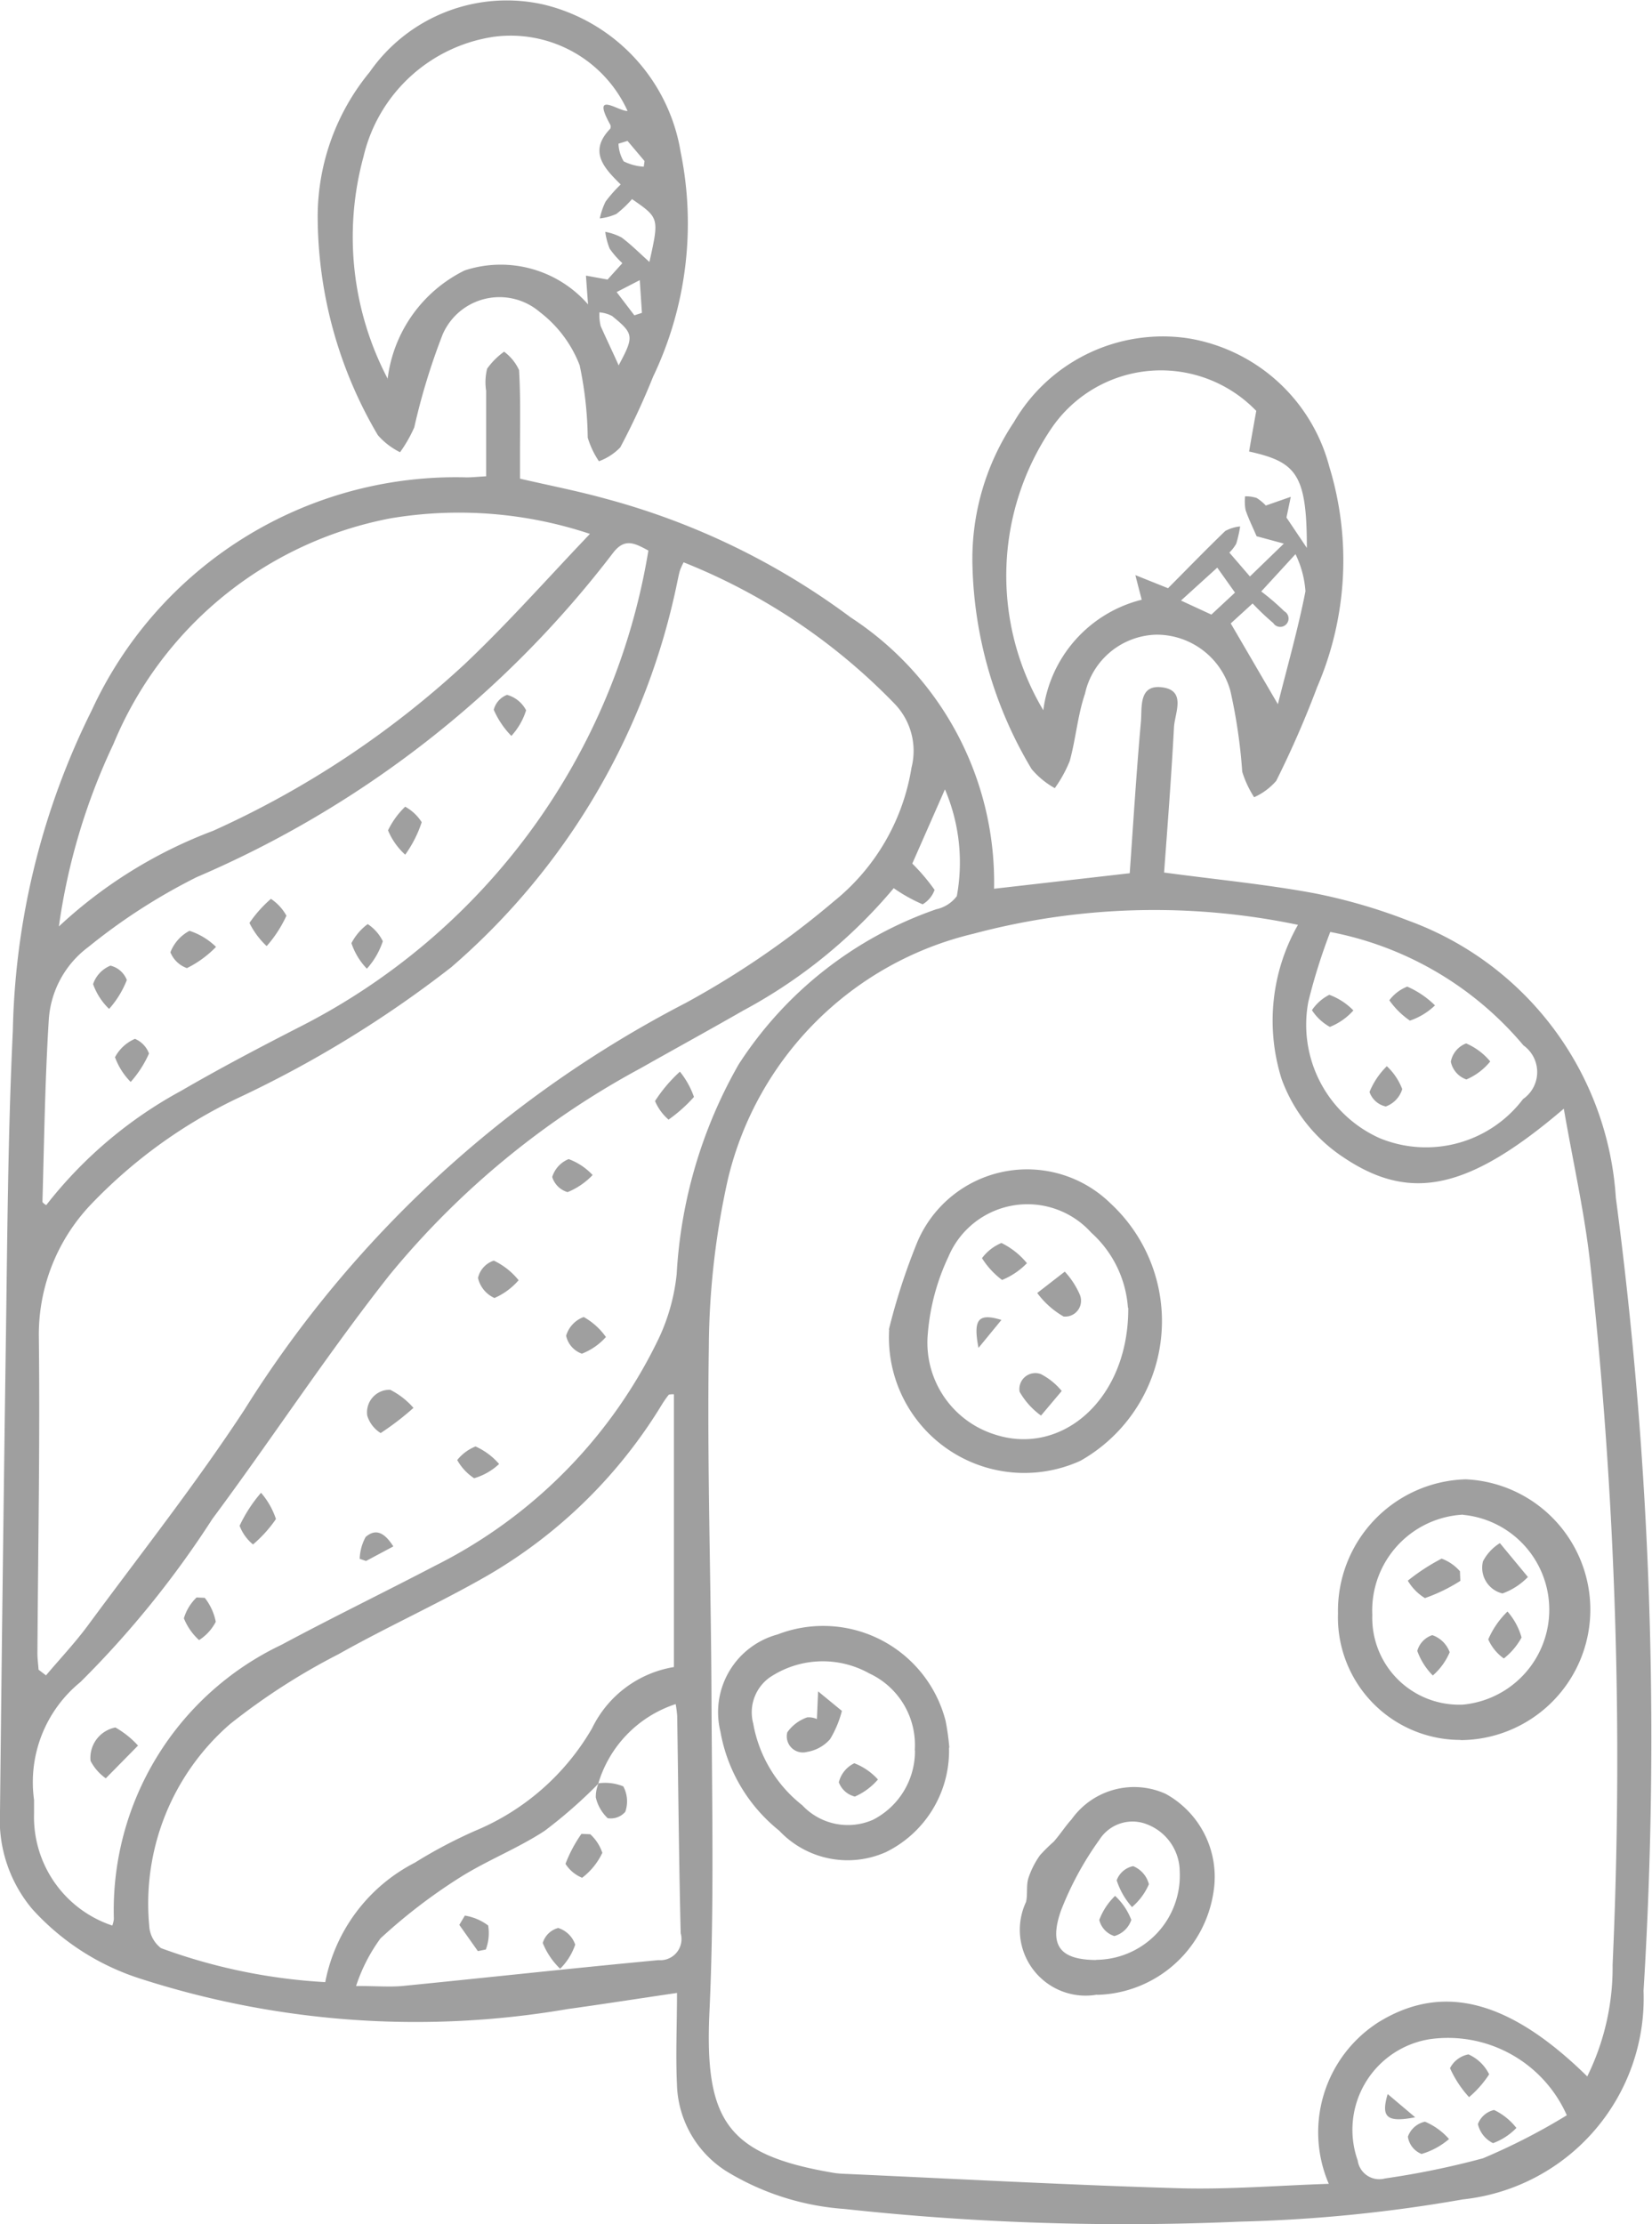<svg xmlns="http://www.w3.org/2000/svg" width="26" height="35" viewBox="0 0 26 35">
<defs>
    <style>
      .cls-1 {
        fill: #9f9f9f;
        fill-rule: evenodd;
      }
    </style>
  </defs>
  <path id="kinder06-patterns" class="cls-1" d="M972.655,738.36c-0.6.088-1.159,0.176-1.723,0.254a14.123,14.123,0,0,1-6.762-.491,3.881,3.881,0,0,1-1.664-1.085,2.183,2.183,0,0,1-.506-1.53q0.039-3.629.09-7.258c0.025-1.677.032-3.355,0.112-5.03a11.835,11.835,0,0,1,1.242-5.043,6.308,6.308,0,0,1,5.9-3.665c0.089,0,.178-0.01.307-0.017,0-.461,0-0.9,0-1.346a0.87,0.87,0,0,1,.016-0.348,1.146,1.146,0,0,1,.267-0.267,0.75,0.75,0,0,1,.235.289c0.027,0.445.014,0.892,0.015,1.338v0.371c0.457,0.106.9,0.192,1.342,0.314a11.373,11.373,0,0,1,3.862,1.869,4.972,4.972,0,0,1,2.257,4.27l2.135-.244c0.057-.8.105-1.59,0.176-2.381,0.02-.222-0.039-0.584.321-0.546,0.4,0.042.215,0.4,0.2,0.624-0.041.77-.1,1.538-0.156,2.292,0.837,0.112,1.6.185,2.355,0.324a8.718,8.718,0,0,1,1.485.431,4.98,4.98,0,0,1,3.27,4.363,64.823,64.823,0,0,1,.436,12.478,3.184,3.184,0,0,1-2.844,3.283,23.49,23.49,0,0,1-3.517.35,40.891,40.891,0,0,1-6.219-.2,4.118,4.118,0,0,1-1.853-.592,1.671,1.671,0,0,1-.78-1.374C972.633,739.328,972.655,738.858,972.655,738.36Zm-1.23-3.3a7.616,7.616,0,0,1-.854.75c-0.433.283-.924,0.471-1.359,0.75a8.643,8.643,0,0,0-1.224.942,2.689,2.689,0,0,0-.384.749c0.318,0,.525.018,0.728,0,1.344-.133,2.686-0.281,4.031-0.407a0.333,0.333,0,0,0,.35-0.423c-0.028-1.138-.037-2.277-0.055-3.415a1.608,1.608,0,0,0-.024-0.191,1.88,1.88,0,0,0-1.221,1.26Zm15.555,4.616a3.881,3.881,0,0,0,.4-1.76,71.5,71.5,0,0,0-.35-11.008c-0.087-.807-0.269-1.6-0.418-2.462-1.5,1.282-2.413,1.471-3.46.771a2.5,2.5,0,0,1-.981-1.237,3.051,3.051,0,0,1,.257-2.427,11.05,11.05,0,0,0-5.108.14,5.21,5.21,0,0,0-3.864,3.863,12.418,12.418,0,0,0-.3,2.646c-0.029,1.842.035,3.686,0.042,5.53,0.007,1.64.044,3.283-.032,4.92-0.08,1.711.274,2.249,1.919,2.533a1.245,1.245,0,0,0,.171.02c1.763,0.079,3.526.176,5.29,0.228,0.783,0.023,1.569-.043,2.367-0.069a2.055,2.055,0,0,1,.787-2.546C984.708,738.2,985.755,738.469,986.98,739.673Zm-14.222-23.825a1.031,1.031,0,0,0-.056.124c-0.017.057-.028,0.114-0.04,0.171a10.889,10.889,0,0,1-3.56,6.074,17.641,17.641,0,0,1-3.384,2.071,7.887,7.887,0,0,0-2.287,1.662,2.97,2.97,0,0,0-.82,2.06c0.02,1.667-.012,3.335-0.022,5,0,0.087.012,0.174,0.018,0.261l0.117,0.089c0.222-.263.46-0.515,0.664-0.792,0.828-1.123,1.694-2.221,2.459-3.388a17.882,17.882,0,0,1,6.943-6.4,13.812,13.812,0,0,0,2.334-1.6,3.391,3.391,0,0,0,1.222-2.105,1.068,1.068,0,0,0-.257-0.994A9.51,9.51,0,0,0,972.758,715.848Zm-8.99,21.447a0.435,0.435,0,0,0,.024-0.1,4.624,4.624,0,0,1,2.638-4.316c0.8-.429,1.619-0.827,2.425-1.248a7.751,7.751,0,0,0,3.519-3.586,3.139,3.139,0,0,0,.276-1,7.479,7.479,0,0,1,.976-3.3,6.062,6.062,0,0,1,3.109-2.44,0.549,0.549,0,0,0,.324-0.207,2.93,2.93,0,0,0-.187-1.68l-0.514,1.168a3.082,3.082,0,0,1,.351.414,0.432,0.432,0,0,1-.188.227,2.532,2.532,0,0,1-.455-0.254A8.059,8.059,0,0,1,973.7,722.9c-0.539.309-1.085,0.608-1.626,0.914a13.206,13.206,0,0,0-3.943,3.249c-0.978,1.239-1.846,2.57-2.789,3.839a15.3,15.3,0,0,1-2.076,2.566,2.031,2.031,0,0,0-.73,1.855c0,0.071,0,.141,0,0.212A1.8,1.8,0,0,0,963.768,737.3Zm8.836-8.358a0.285,0.285,0,0,0-.078.006,1.739,1.739,0,0,0-.1.141,7.785,7.785,0,0,1-2.779,2.72c-0.758.433-1.557,0.793-2.318,1.222a10.219,10.219,0,0,0-1.708,1.1,3.738,3.738,0,0,0-1.273,3.164,0.477,0.477,0,0,0,.186.362,8.911,8.911,0,0,0,2.585.535,2.683,2.683,0,0,1,1.409-1.879,7.62,7.62,0,0,1,.945-0.5,3.82,3.82,0,0,0,1.845-1.615,1.747,1.747,0,0,1,1.288-.964v-4.292Zm-0.4-13.277c-0.222-.12-0.374-0.2-0.557.039a16.324,16.324,0,0,1-6.551,5.1,9.3,9.3,0,0,0-1.706,1.1,1.55,1.55,0,0,0-.622,1.14c-0.06.957-.073,1.916-0.1,2.873a0.178,0.178,0,0,0,.06.048,6.807,6.807,0,0,1,2.126-1.8c0.608-.353,1.23-0.68,1.855-1A10.271,10.271,0,0,0,972.205,715.66Zm-9.278,5.916a7.341,7.341,0,0,1,2.429-1.506,14.727,14.727,0,0,0,3.963-2.627c0.677-.641,1.3-1.346,1.967-2.045a6.523,6.523,0,0,0-3.137-.245,5.916,5.916,0,0,0-4.364,3.555A9.891,9.891,0,0,0,962.927,721.576Zm20.009,0.089a9.128,9.128,0,0,0-.343,1.091,1.955,1.955,0,0,0,1.125,2.152,1.915,1.915,0,0,0,2.254-.617,0.516,0.516,0,0,0,.006-0.844A5.262,5.262,0,0,0,982.936,721.665Zm3.725,18.619a2.046,2.046,0,0,0-2.152-1.2,1.444,1.444,0,0,0-1.14,1.909,0.343,0.343,0,0,0,.431.283,12.948,12.948,0,0,0,1.541-.317A9.828,9.828,0,0,0,986.661,740.284ZM977.305,715.9a3.879,3.879,0,0,1,.652-2.257,2.711,2.711,0,0,1,2.74-1.32,2.756,2.756,0,0,1,2.223,2.016,5.036,5.036,0,0,1-.19,3.473,15.445,15.445,0,0,1-.644,1.475,1,1,0,0,1-.348.258,1.64,1.64,0,0,1-.187-0.4,8.478,8.478,0,0,0-.186-1.271,1.205,1.205,0,0,0-1.164-.887,1.18,1.18,0,0,0-1.125.93c-0.116.34-.144,0.71-0.24,1.058a2.059,2.059,0,0,1-.235.427,1.307,1.307,0,0,1-.365-0.3A6.526,6.526,0,0,1,977.305,715.9Zm4.467-2.434a2.084,2.084,0,0,0-3.219.267,4.137,4.137,0,0,0-.133,4.443,2.067,2.067,0,0,1,1.549-1.739c-0.038-.144-0.069-0.266-0.1-0.387l0.514,0.206c0.271-.272.58-0.591,0.9-0.9a0.6,0.6,0,0,1,.235-0.072,2.032,2.032,0,0,1-.061.27,0.6,0.6,0,0,1-.109.141l0.324,0.376,0.534-.517-0.429-.116c-0.071-.165-0.132-0.287-0.174-0.415a0.751,0.751,0,0,1-.007-0.213,0.56,0.56,0,0,1,.182.026,0.726,0.726,0,0,1,.144.119l0.393-.137c-0.029.14-.059,0.281-0.068,0.326l0.321,0.478c0-1.16-.164-1.352-0.909-1.517C981.691,713.914,981.725,713.726,981.772,713.463Zm0.078,2.841a3.752,3.752,0,0,1,.363.312,0.131,0.131,0,1,1-.175.184,4.057,4.057,0,0,1-.324-0.307l-0.344.314c0.249,0.426.479,0.822,0.742,1.271,0.152-.606.318-1.186,0.434-1.777a1.592,1.592,0,0,0-.157-0.584Zm-0.413.018-0.279-.393-0.571.518,0.478,0.221ZM967,710.383a3.581,3.581,0,0,1,.818-2.249,2.628,2.628,0,0,1,2.744-1.061,2.863,2.863,0,0,1,2.151,2.323,5.6,5.6,0,0,1-.435,3.533,11.429,11.429,0,0,1-.516,1.111,0.89,0.89,0,0,1-.336.218,1.369,1.369,0,0,1-.176-0.372,5.823,5.823,0,0,0-.127-1.138,1.924,1.924,0,0,0-.629-0.839,0.975,0.975,0,0,0-1.527.353,10.246,10.246,0,0,0-.447,1.462,2.1,2.1,0,0,1-.224.392,1.132,1.132,0,0,1-.349-0.268A6.786,6.786,0,0,1,967,710.383Zm1.1,2.583a2.2,2.2,0,0,1,1.214-1.711,1.823,1.823,0,0,1,1.941.535c-0.015-.2-0.024-0.328-0.033-0.453l0.34,0.062,0.233-.258a1.373,1.373,0,0,1-.2-0.229,1.067,1.067,0,0,1-.069-0.264,0.919,0.919,0,0,1,.257.089c0.152,0.114.287,0.25,0.438,0.385,0.154-.693.154-0.693-0.274-0.989a1.7,1.7,0,0,1-.247.234,0.875,0.875,0,0,1-.26.07,1.135,1.135,0,0,1,.091-0.265,2.179,2.179,0,0,1,.238-0.269c-0.264-.26-0.51-0.519-0.165-0.877a0.076,0.076,0,0,0,0-.065c-0.306-.553.134-0.205,0.273-0.215a2.021,2.021,0,0,0-2.1-1.168,2.479,2.479,0,0,0-2.056,1.887A4.8,4.8,0,0,0,968.105,712.966Zm3.634-.212c0.248-.462.245-0.5-0.1-0.781a0.527,0.527,0,0,0-.2-0.058,0.732,0.732,0,0,0,.02.217C971.545,712.336,971.641,712.535,971.739,712.754Zm0.25-.792,0.119-.039c-0.011-.172-0.023-0.343-0.034-0.515l-0.364.188Zm-0.108-2.745-0.142.044a0.59,0.59,0,0,0,.082.278,0.814,0.814,0,0,0,.316.084l0.012-.089Zm4.113,18.706a9.963,9.963,0,0,1,.451-1.385,1.877,1.877,0,0,1,3.04-.6,2.524,2.524,0,0,1-.475,4.048A2.131,2.131,0,0,1,975.994,727.923Zm3.763-.344a1.753,1.753,0,0,0-.578-1.183,1.35,1.35,0,0,0-2.247.379,3.477,3.477,0,0,0-.324,1.205,1.514,1.514,0,0,0,1.052,1.592C978.71,729.92,979.766,729.017,979.757,727.579Zm5.233,6.8a1.929,1.929,0,0,1-1.927-1.992,2.07,2.07,0,0,1,2.008-2.109A2.053,2.053,0,0,1,984.99,734.382Zm0.038-3.545a1.51,1.51,0,0,0-1.425,1.577,1.367,1.367,0,0,0,1.43,1.412A1.5,1.5,0,0,0,985.028,730.837Zm-8.087,3.666a1.775,1.775,0,0,1-.989,1.642,1.478,1.478,0,0,1-1.684-.336,2.568,2.568,0,0,1-.925-1.56,1.268,1.268,0,0,1,.9-1.527,1.989,1.989,0,0,1,2.644,1.359A3.83,3.83,0,0,1,976.941,734.5Zm-0.539.041a1.241,1.241,0,0,0-.716-1.209,1.5,1.5,0,0,0-1.572.067,0.675,0.675,0,0,0-.255.719,2.1,2.1,0,0,0,.773,1.289,0.982,0.982,0,0,0,1.113.228A1.212,1.212,0,0,0,976.4,734.544Zm2.867,3.846a1.035,1.035,0,0,1-1.116-1.458c0.029-.121,0-0.258.038-0.377a1.329,1.329,0,0,1,.183-0.36,2.693,2.693,0,0,1,.215-0.212c0.1-.113.181-0.242,0.282-0.353a1.207,1.207,0,0,1,1.479-.4,1.49,1.49,0,0,1,.756,1.529A1.9,1.9,0,0,1,979.269,738.39Zm-0.017-.548a1.326,1.326,0,0,0,1.32-1.391,0.8,0.8,0,0,0-.5-0.735,0.617,0.617,0,0,0-.765.238,5.011,5.011,0,0,0-.606,1.119C978.505,737.622,978.689,737.838,979.252,737.842Zm-15.076-3.37-0.506.514a0.765,0.765,0,0,1-.24-0.275,0.486,0.486,0,0,1,.391-0.525A1.435,1.435,0,0,1,964.176,734.472Zm4.335-5.314a4.318,4.318,0,0,1-.515.395,0.493,0.493,0,0,1-.211-0.274,0.355,0.355,0,0,1,.361-0.407A1.208,1.208,0,0,1,968.511,729.158Zm-2.4,1.332a1.214,1.214,0,0,1,.237.416,2.036,2.036,0,0,1-.361.4,0.7,0.7,0,0,1-.211-0.294A2.259,2.259,0,0,1,966.108,730.49Zm6.593-6.626a1.336,1.336,0,0,1,.223.4,2.352,2.352,0,0,1-.4.357,0.8,0.8,0,0,1-.213-0.292A2.328,2.328,0,0,1,972.7,723.864Zm-7.476,8.282a0.887,0.887,0,0,1,.173.377,0.751,0.751,0,0,1-.263.288,0.936,0.936,0,0,1-.239-0.343,0.754,0.754,0,0,1,.2-0.328Zm4.941-5a1.061,1.061,0,0,1-.382.282,0.459,0.459,0,0,1-.259-0.315,0.372,0.372,0,0,1,.249-0.273A1.113,1.113,0,0,1,970.166,727.15Zm1.374,0.894a0.983,0.983,0,0,1-.38.264,0.385,0.385,0,0,1-.248-0.282,0.447,0.447,0,0,1,.277-0.295A1.071,1.071,0,0,1,971.54,728.044Zm-1.683,2a0.973,0.973,0,0,1-.393.224,0.824,0.824,0,0,1-.266-0.286,0.7,0.7,0,0,1,.288-0.214A1.063,1.063,0,0,1,969.857,730.039Zm1.472-4.547a1.139,1.139,0,0,1-.394.269,0.358,0.358,0,0,1-.242-0.238,0.444,0.444,0,0,1,.259-0.282A0.985,0.985,0,0,1,971.329,725.492Zm-3.137,5.844-0.429.229-0.1-.034a0.768,0.768,0,0,1,.094-0.344C967.925,731.037,968.064,731.135,968.192,731.336ZM965.4,721.9a1.666,1.666,0,0,1-.458.334,0.439,0.439,0,0,1-.26-0.249,0.645,0.645,0,0,1,.3-0.338A1.066,1.066,0,0,1,965.4,721.9Zm0.792-.017a1.274,1.274,0,0,1-.266-0.36,1.976,1.976,0,0,1,.338-0.379,0.763,0.763,0,0,1,.244.265A1.948,1.948,0,0,1,966.2,721.884Zm2.183-1.436a1.068,1.068,0,0,1-.268-0.381,1.3,1.3,0,0,1,.27-0.372,0.718,0.718,0,0,1,.26.244A1.871,1.871,0,0,1,968.378,720.448Zm-4.32,3.576a1.073,1.073,0,0,1-.245-0.387,0.643,0.643,0,0,1,.314-0.289,0.4,0.4,0,0,1,.221.231A1.736,1.736,0,0,1,964.058,724.024Zm-0.34-1.149a1.019,1.019,0,0,1-.25-0.388,0.479,0.479,0,0,1,.273-0.291,0.369,0.369,0,0,1,.258.226A1.5,1.5,0,0,1,963.718,722.875Zm4.057-.633a1.062,1.062,0,0,1-.241-0.4,0.881,0.881,0,0,1,.256-0.3,0.683,0.683,0,0,1,.238.27A1.211,1.211,0,0,1,967.775,722.242Zm2.274-3.663a1.37,1.37,0,0,1-.275-0.409,0.341,0.341,0,0,1,.209-0.235,0.481,0.481,0,0,1,.3.243A1.063,1.063,0,0,1,970.049,718.579Zm1.244,17.285a0.7,0.7,0,0,1,.19.292,1.067,1.067,0,0,1-.318.393,0.561,0.561,0,0,1-.262-0.219,2.149,2.149,0,0,1,.251-0.472Zm0.12-.8a0.752,0.752,0,0,1,.4.047,0.5,0.5,0,0,1,.031.4,0.3,0.3,0,0,1-.277.1,0.649,0.649,0,0,1-.187-0.327,0.541,0.541,0,0,1,.049-0.234Zm-0.6,2.911a1.174,1.174,0,0,1-.268-0.4,0.345,0.345,0,0,1,.243-0.236,0.414,0.414,0,0,1,.268.262A0.968,0.968,0,0,1,970.815,737.98Zm-1.494-.831a0.831,0.831,0,0,1,.367.156,0.737,0.737,0,0,1-.037.378l-0.125.025-0.292-.413Zm15.269-14.323a1.055,1.055,0,0,1-.395.24,1.275,1.275,0,0,1-.324-0.32,0.65,0.65,0,0,1,.282-0.215A1.436,1.436,0,0,1,984.59,722.826Zm0.869,0.883a0.981,0.981,0,0,1-.375.283,0.375,0.375,0,0,1-.245-0.279,0.381,0.381,0,0,1,.241-0.288A1,1,0,0,1,985.459,723.709Zm-1.633.069a0.963,0.963,0,0,1,.248.366,0.418,0.418,0,0,1-.259.273,0.349,0.349,0,0,1-.256-0.228A1.208,1.208,0,0,1,983.826,723.778ZM983.3,722.9a0.978,0.978,0,0,1-.37.259,0.8,0.8,0,0,1-.282-0.263,0.721,0.721,0,0,1,.273-0.242A1.008,1.008,0,0,1,983.3,722.9ZM985.121,740a1.7,1.7,0,0,1-.3-0.456,0.413,0.413,0,0,1,.29-0.217,0.661,0.661,0,0,1,.326.314A1.651,1.651,0,0,1,985.121,740Zm-0.314.658a1.169,1.169,0,0,1-.434.236,0.347,0.347,0,0,1-.215-0.272,0.368,0.368,0,0,1,.269-0.236A1.046,1.046,0,0,1,984.807,740.661Zm1.06-.175a0.975,0.975,0,0,1-.369.241,0.447,0.447,0,0,1-.238-0.3,0.355,0.355,0,0,1,.255-0.222A0.987,0.987,0,0,1,985.867,740.486Zm-1.594-.166c-0.449.086-.541,0-0.433-0.366Zm-5.947-12.972,0.432-.335a1.282,1.282,0,0,1,.233.354,0.249,0.249,0,0,1-.252.352A1.347,1.347,0,0,1,978.326,727.348Zm0.058,1.93a1.186,1.186,0,0,1-.337-0.375,0.251,0.251,0,0,1,.334-0.278,1.041,1.041,0,0,1,.329.266Zm-0.22-2.4a1.14,1.14,0,0,1-.393.266,1.279,1.279,0,0,1-.316-0.343,0.735,0.735,0,0,1,.306-0.239A1.2,1.2,0,0,1,978.164,726.879ZM977.4,728.21c-0.088-.457,0-0.55.361-0.44Zm7.585,3.665a2.644,2.644,0,0,1-.559.272,0.793,0.793,0,0,1-.269-0.274,3.191,3.191,0,0,1,.532-0.347,0.7,0.7,0,0,1,.289.2C984.979,731.775,984.981,731.825,984.984,731.875Zm1.062-.06a1.055,1.055,0,0,1-.4.259,0.416,0.416,0,0,1-.307-0.506,0.737,0.737,0,0,1,.266-0.286Zm-0.321.544a1.041,1.041,0,0,1,.221.408,1.067,1.067,0,0,1-.279.33,0.728,0.728,0,0,1-.245-0.3A1.355,1.355,0,0,1,985.725,732.359Zm-1.175,1.006a1.045,1.045,0,0,1-.245-0.387,0.362,0.362,0,0,1,.236-0.248,0.446,0.446,0,0,1,.274.269A1,1,0,0,1,984.55,733.365Zm-9.694.685c0.006-.134.01-0.245,0.019-0.435l0.374,0.307a1.637,1.637,0,0,1-.186.445,0.613,0.613,0,0,1-.361.2,0.253,0.253,0,0,1-.312-0.308,0.638,0.638,0,0,1,.313-0.235A0.314,0.314,0,0,1,974.856,734.05Zm0.96,0.952a1.018,1.018,0,0,1-.362.268,0.36,0.36,0,0,1-.253-0.224,0.449,0.449,0,0,1,.244-0.3A0.97,0.97,0,0,1,975.816,735Zm4,2.008a1.177,1.177,0,0,1-.242-0.422,0.349,0.349,0,0,1,.259-0.223,0.418,0.418,0,0,1,.248.285A0.99,0.99,0,0,1,979.815,737.01Zm-0.266-.176a1,1,0,0,1,.254.377,0.394,0.394,0,0,1-.267.254,0.353,0.353,0,0,1-.237-0.253A1.015,1.015,0,0,1,979.549,736.834Z" transform="translate(-962 -707)"/>
</svg>
